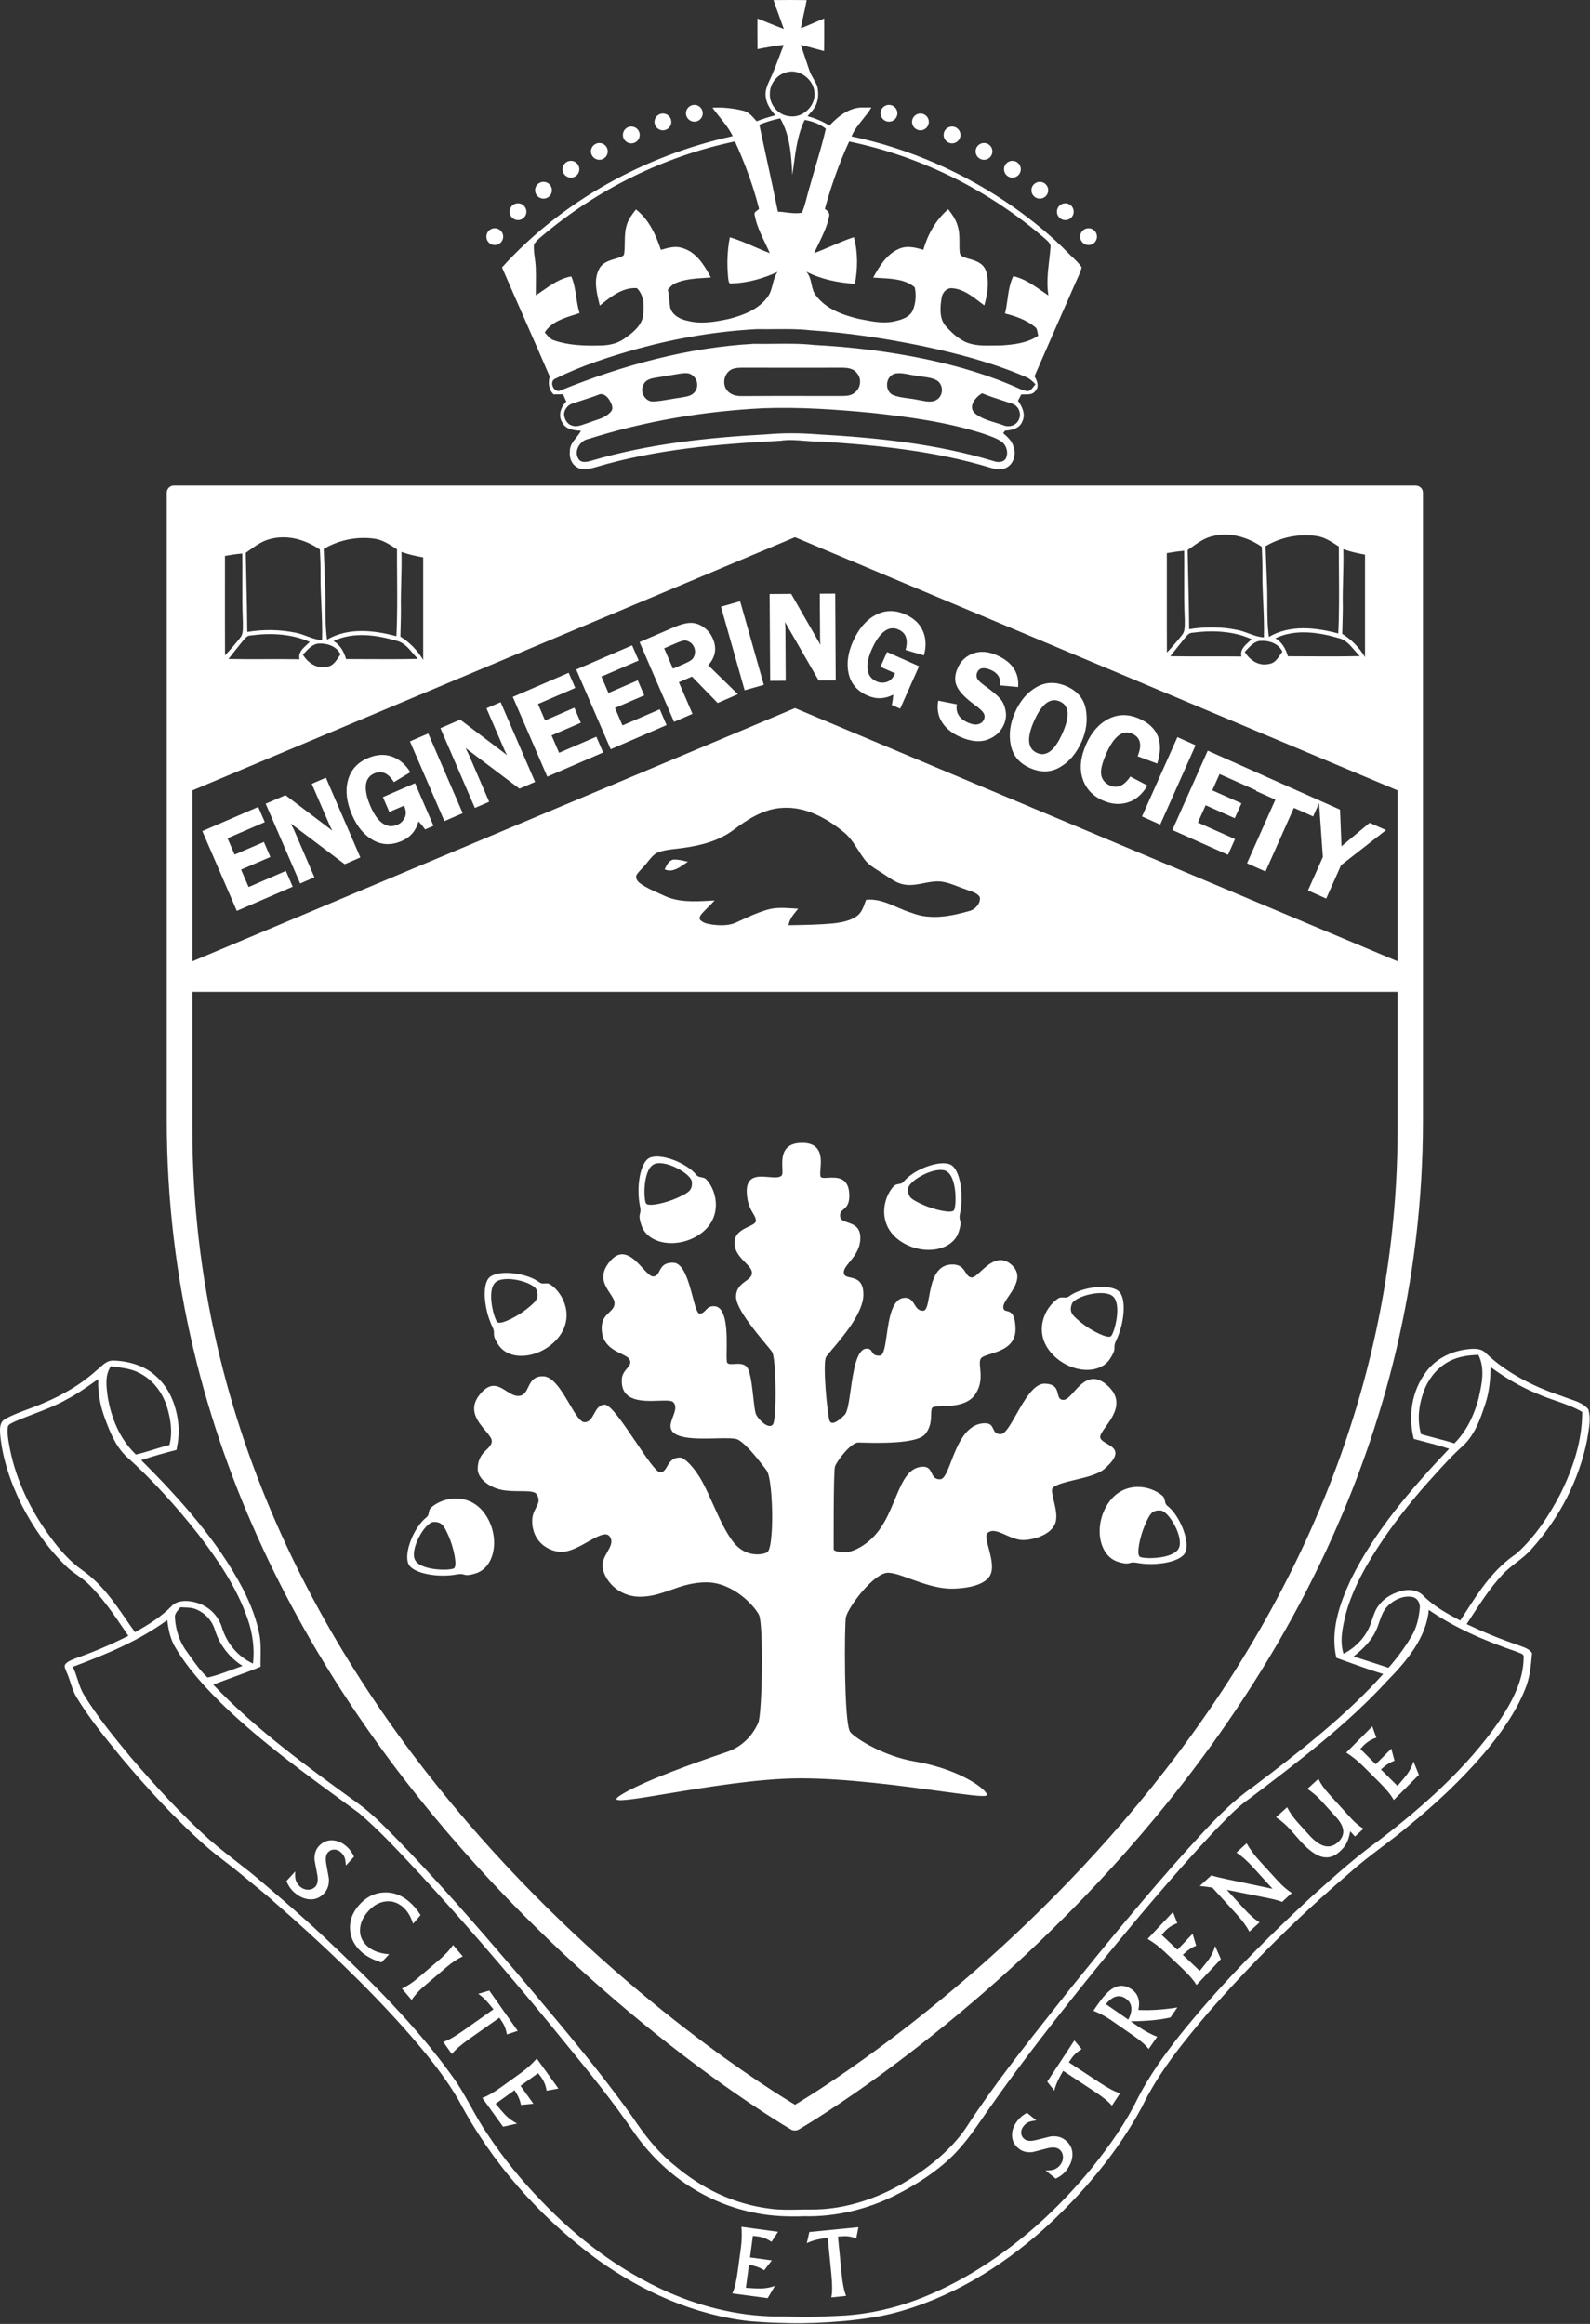 <svg width="364" height="532" viewBox="0 0 364 532" fill="none" xmlns="http://www.w3.org/2000/svg">
<rect x="0" y="0" width="364" height="532" fill="#333333" stroke="none"/>
<path d="M177.412 523.289L175.74 526.111L167.661 525.025C168.168 523.927 168.578 522.265 168.877 519.999L169.601 514.675C169.829 512.999 169.876 511.367 169.73 509.773L178.118 510.913L176.617 513.21C175.654 512.538 174.596 512.122 173.445 511.965C173.304 511.943 172.941 511.906 172.358 511.849L171.697 516.773L176.692 517.461L174.941 519.718C174.058 519.129 172.905 518.705 171.462 518.449L170.749 523.739C172.586 523.862 173.716 523.91 174.14 523.889C175.269 523.871 176.362 523.67 177.412 523.289Z" fill="white"/>
<path d="M115.177 486.867L118.379 486.136C117.379 485.633 116.479 484.977 115.685 484.175C115.386 483.881 114.639 483.028 113.462 481.613L117.797 478.491C118.595 479.705 119.082 480.839 119.265 481.881L122.111 481.593L119.162 477.499L123.185 474.593C123.545 475.048 123.771 475.34 123.858 475.457C124.538 476.399 124.962 477.455 125.133 478.616L127.841 478.121L122.882 471.256C121.827 472.456 120.618 473.555 119.247 474.539L114.879 477.688C113.041 479.016 111.551 479.877 110.407 480.257L115.177 486.867Z" fill="white"/>
<path d="M118.519 464.924L116.049 465.727C115.889 464.896 115.679 464.217 115.44 463.7C115.245 463.291 114.875 462.689 114.327 461.897L107.324 466.84C105.501 468.131 104.205 469.261 103.439 470.227L101.473 467.44C102.547 467.119 104.067 466.265 106.041 464.871L112.973 459.979C112.268 459.103 111.731 458.476 111.364 458.073C110.741 457.412 110.113 456.872 109.496 456.439L112.004 455.689L118.519 464.924Z" fill="white"/>
<path d="M92.023 455.239L94.226 457.835C95.028 456.683 95.942 455.669 96.977 454.791L102.133 450.402C103.447 449.27 104.717 448.429 105.941 447.861L103.723 445.263C102.966 446.371 101.921 447.489 100.609 448.606L95.366 453.079C94.392 453.901 93.276 454.631 92.023 455.239Z" fill="white"/>
<path d="M89.085 447.382L87.325 449.249C85.478 448.676 84.014 447.926 82.93 447.002C81.217 445.532 80.284 443.786 80.137 441.781C79.986 439.776 80.646 437.92 82.114 436.212C83.689 434.378 85.557 433.39 87.718 433.236C89.877 433.084 91.88 433.79 93.702 435.361C94.638 436.164 95.497 437.182 96.282 438.409L94.572 440.404C94.033 438.729 93.269 437.456 92.269 436.586C90.972 435.481 89.557 435.058 88.025 435.324C86.596 435.561 85.313 436.34 84.174 437.67C83.061 438.962 82.476 440.31 82.421 441.714C82.35 443.242 82.946 444.548 84.21 445.633C85.353 446.617 86.978 447.2 89.085 447.382Z" fill="white"/>
<path d="M70.698 434.791C72.072 434.935 73.244 434.475 74.208 433.417C75.01 432.545 75.374 431.42 75.293 430.061L74.685 426.668C74.472 425.455 74.596 424.596 75.073 424.076C75.486 423.627 75.976 423.405 76.553 423.425C77.101 423.428 77.606 423.643 78.065 424.065C78.513 424.477 78.816 424.939 78.963 425.44C79.043 425.709 79.117 426.252 79.194 427.071L81.055 425.039C80.638 424.152 80.1 423.392 79.429 422.781C78.438 421.871 77.365 421.381 76.209 421.3C74.957 421.209 73.892 421.648 72.999 422.621C72.242 423.448 71.913 424.532 72.019 425.868L72.649 429.227C72.856 430.447 72.714 431.328 72.22 431.875C71.737 432.389 71.141 432.633 70.426 432.596C69.746 432.572 69.144 432.313 68.612 431.82C68.125 431.383 67.812 430.859 67.666 430.26C67.555 429.811 67.53 429.195 67.593 428.415L65.574 430.613C65.97 431.612 66.52 432.443 67.221 433.091C68.309 434.083 69.469 434.656 70.698 434.791Z" fill="white"/>
<path d="M196.02 512.398L196.528 509.854L185.283 510.964L184.7 513.519C185.38 513.183 186.156 512.918 187.042 512.707C187.572 512.576 188.39 512.426 189.495 512.25L190.328 520.688C190.562 523.08 190.556 524.831 190.307 525.938L193.698 525.59C193.236 524.45 192.888 522.765 192.676 520.539L191.835 512.01C192.788 511.923 193.502 511.896 193.943 511.934C194.518 511.975 195.208 512.132 196.02 512.398Z" fill="white"/>
<path d="M243.916 489.943C245.026 490.838 245.57 491.975 245.52 493.354C245.466 494.586 244.968 495.785 244.047 496.941C243.455 497.683 242.664 498.289 241.687 498.749L239.367 496.881C240.143 496.891 240.747 496.823 241.198 496.689C241.783 496.501 242.288 496.155 242.695 495.637C243.146 495.073 243.362 494.454 243.348 493.777C243.335 493.057 243.05 492.471 242.502 492.035C241.924 491.582 241.042 491.489 239.838 491.782L236.523 492.639C235.203 492.827 234.091 492.577 233.228 491.867C232.192 491.049 231.682 490.014 231.692 488.754C231.692 487.601 232.114 486.498 232.96 485.445C233.52 484.739 234.231 484.147 235.099 483.674L237.242 485.398C236.438 485.525 235.9 485.638 235.635 485.73C235.143 485.917 234.703 486.247 234.331 486.722C233.935 487.21 233.755 487.73 233.776 488.273C233.81 488.847 234.062 489.325 234.542 489.707C235.078 490.142 235.95 490.213 237.154 489.915L240.49 489.085C241.848 488.913 242.995 489.198 243.916 489.943Z" fill="white"/>
<path d="M247.614 469.093L245.958 467.105L239.748 476.54L241.368 478.6C241.526 477.865 241.818 477.086 242.204 476.261C242.437 475.776 242.833 475.041 243.39 474.068L250.472 478.734C252.485 480.058 253.844 481.166 254.54 482.054L256.414 479.202C255.232 478.845 253.708 478.046 251.841 476.822L244.682 472.11C245.21 471.308 245.636 470.746 245.95 470.414C246.341 469.996 246.893 469.561 247.614 469.093Z" fill="white"/>
<path fill-rule="evenodd" clip-rule="evenodd" d="M269.536 459.556L267.96 461.84C265.563 462.408 262.528 462.7 258.848 462.724L260.612 463.944C262.047 464.934 263.474 465.709 264.916 466.265L262.968 469.066C262.25 468.146 261.094 467.136 259.5 466.033L254.184 462.349C253.104 461.605 251.823 460.925 250.31 460.309L251.274 458.92C252.506 457.144 253.599 455.945 254.56 455.314C256.055 454.332 257.57 454.368 259.083 455.417C260.536 456.426 261.055 457.998 260.612 460.136C263.364 460.261 266.336 460.068 269.536 459.556ZM257.76 457.55C256.239 456.497 254.708 456.913 253.182 458.801L258.291 462.338C258.784 461.422 259.028 460.577 259.008 459.793C258.974 458.856 258.563 458.11 257.76 457.55Z" fill="white"/>
<path d="M279.502 448.498L278.174 445.492C277.882 446.574 277.401 447.573 276.76 448.512C276.534 448.857 275.825 449.752 274.658 451.177L270.776 447.504C271.83 446.488 272.854 445.797 273.844 445.425L273.024 442.686L269.549 446.353L265.929 442.942C266.32 442.502 266.565 442.226 266.669 442.121C267.461 441.278 268.412 440.658 269.521 440.273L268.534 437.712L262.721 443.868C264.098 444.682 265.401 445.664 266.628 446.825L270.538 450.517C272.193 452.074 273.313 453.385 273.912 454.426L279.502 448.498Z" fill="white"/>
<path d="M295.745 433.348L293.497 435.399C292.859 435.111 291.758 434.812 290.182 434.494L280.854 432.634L284.661 436.816C286.034 438.316 287.253 439.406 288.359 440.082L286.023 442.206C285.365 440.962 284.393 439.644 283.109 438.23L277.537 432.111L274.663 431.732L277.326 429.314C278.109 429.58 279.211 429.847 280.625 430.148L291.335 432.394L286.938 427.558C285.518 426.007 284.229 424.851 283.057 424.103L285.39 421.974C286.179 423.372 287.218 424.775 288.515 426.187L292.409 430.452C293.559 431.712 294.663 432.682 295.745 433.348Z" fill="white"/>
<path d="M310.189 420.417L312.156 418.637C311.388 418.204 310.575 417.56 309.719 416.701C309.533 416.517 308.828 415.753 307.612 414.404L304.153 410.591C303.107 409.431 302.333 408.313 301.825 407.224L299.301 409.517C300.505 410.32 301.599 411.271 302.58 412.357L305.883 415.999C307.911 418.236 308.047 420.156 306.284 421.744C304.411 423.433 302.219 422.879 299.695 420.085L297.159 417.287C296.099 416.116 295.263 414.935 294.659 413.725L292.128 416.009C293.347 416.832 294.448 417.791 295.435 418.887L295.491 418.951C295.53 418.995 295.572 419.043 295.62 419.096C295.823 419.325 296.107 419.645 296.461 420.064L296.814 420.468C297.144 420.846 297.412 421.153 297.632 421.392C299.219 423.145 300.625 424.283 301.844 424.803C303.583 425.553 305.192 425.253 306.68 423.904C307.445 423.216 307.992 422.513 308.336 421.799C308.629 421.204 308.893 420.347 309.112 419.229L310.189 420.417Z" fill="white"/>
<path d="M323.591 403.263L324.836 406.302L319.075 412.077C318.51 411.01 317.43 409.67 315.82 408.07L312.012 404.274C310.812 403.081 309.534 402.062 308.187 401.216L314.156 395.213L315.088 397.802C313.968 398.166 313.003 398.755 312.176 399.572C312.07 399.678 311.826 399.943 311.43 400.375L314.943 403.885L318.51 400.31L319.255 403.075C318.255 403.413 317.216 404.082 316.138 405.076L319.924 408.846C321.124 407.452 321.846 406.579 322.091 406.237C322.758 405.321 323.26 404.329 323.591 403.263Z" fill="white"/>
<path fill-rule="evenodd" clip-rule="evenodd" d="M340.184 309.794C339.006 308.473 336.859 308.726 335.151 308.997C331.596 309.581 328.416 311.421 326.539 313.966C323.094 318.524 322.362 324.221 323.656 329.405C324.328 329.586 325.003 329.762 325.677 329.938C327.719 330.473 329.761 331.007 331.75 331.662C322.93 340.937 314.586 350.716 309.216 361.681C306.594 367.317 304.518 373.469 305.938 379.52C306.625 379.766 307.311 380.014 307.997 380.262L307.998 380.263C310.86 381.298 313.721 382.333 316.654 383.22C308.122 392.79 297.539 400.968 286.952 408.992C281.591 412.696 277.383 417.308 273.202 421.893L273.196 421.898C272.704 422.438 272.212 422.977 271.719 423.514C262.391 433.928 253.563 444.644 244.888 455.418C243.795 456.804 242.702 458.184 241.611 459.56L241.609 459.562C234.396 468.665 227.306 477.613 221.05 487.258C217.435 492.533 211.596 497.128 205.476 500.512C199.615 503.694 192.714 505.873 185.61 505.804C184.653 505.792 183.694 505.811 182.735 505.829C180.596 505.87 178.455 505.912 176.327 505.62C167.755 504.558 160.567 500.876 154.546 495.805C150.426 492.566 147.402 488.533 144.668 484.456C137.494 474.401 129.599 465.023 121.566 455.482L121.565 455.481C120.475 454.186 119.382 452.888 118.288 451.585C109.25 441.044 100.151 430.508 90.322 420.45C90.159 420.287 89.997 420.123 89.835 419.959L89.82 419.944C87.375 417.477 84.915 414.994 82.007 412.88C70.254 404.398 58.463 395.812 48.811 385.649C50.24 385.098 51.681 384.573 53.121 384.048L53.122 384.048C55.316 383.249 57.507 382.451 59.648 381.562C59.636 380.845 59.648 380.126 59.66 379.408C59.686 377.866 59.712 376.323 59.502 374.792C58.855 370.961 57.4 367.249 55.583 363.686C49.916 352.892 41.371 343.301 32.324 334.261C34.968 333.373 37.692 332.628 40.416 331.908C40.81 329.817 41.11 327.688 40.78 325.57C40.283 321.637 38.794 317.6 35.346 314.716C32.986 312.664 29.548 311.597 26.152 311.474C24.742 311.347 23.83 312.18 22.952 312.981C22.65 313.257 22.351 313.53 22.038 313.758C18.631 316.849 14.451 319.326 9.928 321.214C8.799 321.716 7.625 322.152 6.451 322.587C4.671 323.248 2.891 323.909 1.268 324.798C-0.103 325.519 -0.032 327.004 0.024 328.177L0.024 328.189C0.511 333.849 2.403 339.374 5.007 344.612C7.555 349.57 10.822 354.309 15.035 358.45C15.822 359.256 16.768 359.929 17.713 360.603C18.664 361.28 19.614 361.956 20.403 362.766C23.533 365.89 25.943 369.429 28.339 372.946L28.34 372.948C28.689 373.459 29.037 373.97 29.387 374.48C25.572 376.406 21.588 378.12 17.47 379.577C17.332 379.633 17.192 379.688 17.051 379.744C16.308 380.035 15.541 380.336 15.047 380.888C14.634 381.301 14.839 381.791 15.035 382.261C15.096 382.407 15.156 382.551 15.196 382.69C15.587 383.508 15.862 384.358 16.136 385.207C16.528 386.418 16.92 387.627 17.646 388.74C20.429 393.327 23.905 397.591 27.37 401.841L27.704 402.252C33.627 409.329 39.924 416.22 47.031 422.53C48.502 423.849 50.093 425.069 51.685 426.29C52.889 427.213 54.093 428.137 55.247 429.104C56.096 429.816 56.956 430.519 57.816 431.223C59.561 432.651 61.305 434.078 62.963 435.577C73.519 444.802 83.663 454.378 92.767 464.609C97.338 469.793 101.716 475.12 105.067 480.905C112.4 494.785 123.291 507.453 137.106 517.506C146.936 524.477 158.786 530.001 171.819 531.392C172.28 531.425 172.684 531.455 173.058 531.482C175.093 531.634 176.227 531.719 180.744 531.821C188.026 531.984 198.252 531.174 204.43 529.577C217.81 526.101 229.252 518.877 238.695 510.52C247.96 502.169 255.818 492.698 261.416 482.362C265.102 474.634 270.734 467.669 276.484 460.884C286.367 449.554 297.224 438.77 308.995 428.725C311.313 426.63 313.847 424.713 316.379 422.797C318.444 421.235 320.509 419.673 322.455 418.016C328.695 412.945 334.506 407.478 339.567 401.59C343.455 396.978 346.99 392.09 349.127 386.745C350.211 384.192 350.457 381.474 350.698 378.801L350.73 378.456C350.24 377.594 349.148 377.195 348.112 376.816C347.848 376.719 347.588 376.624 347.342 376.522C343.331 375.192 339.5 373.565 335.755 371.798C336.156 371.191 336.554 370.581 336.952 369.97L336.953 369.968L336.957 369.963C339.038 366.768 341.127 363.563 343.782 360.654C344.753 359.551 345.952 358.621 347.152 357.691C348.42 356.709 349.687 355.726 350.684 354.54C357.159 347.27 361.479 338.722 363.296 329.849C363.354 329.488 363.417 329.125 363.481 328.76C363.836 326.729 364.198 324.658 363.632 322.656C362.647 321.379 360.926 320.79 359.249 320.216C358.676 320.02 358.107 319.825 357.575 319.605C350.998 317.434 344.834 314.229 340.184 309.794ZM317.498 384.878C322.154 380.166 326.552 374.781 327.091 368.544C333.026 372.646 339.955 375.646 347.088 378.076C347.257 378.163 347.463 378.237 347.673 378.313C348.282 378.531 348.929 378.763 348.807 379.38C348.82 384.75 346.058 389.789 342.946 394.401C335.846 404.546 326.159 413.293 315.768 421.237C310.386 425.107 305.555 429.445 300.732 433.773L300.028 434.405C289.219 444.39 278.982 454.816 270.026 465.986C266.451 470.542 263.086 475.233 260.518 480.245C257.724 486.002 253.906 491.378 249.755 496.544C242.302 505.59 233.315 513.901 222.515 520.341C213.078 525.921 202.982 529.841 191.236 530.194C190.22 530.224 189.379 530.262 188.584 530.298C186.242 530.404 184.313 530.491 179.544 530.292C170.319 530.51 161.195 528.345 153.1 524.797C141.627 519.734 131.968 512.249 123.976 503.878C119.304 499.094 115.179 493.956 111.608 488.582C110.21 486.56 109.032 484.447 107.855 482.334C106.506 479.915 105.158 477.497 103.479 475.213C95.27 463.794 84.934 453.521 74.34 443.561C69.051 438.568 63.447 433.8 57.835 429.05C57.019 428.408 56.198 427.769 55.378 427.13L55.376 427.129C52.856 425.167 50.334 423.204 47.935 421.138C41.323 415.201 35.456 408.737 29.826 402.161C26.058 397.616 22.315 393.02 19.288 388.105C18.562 386.952 18.16 385.71 17.759 384.467C17.444 383.494 17.13 382.521 16.659 381.589C24.348 378.724 31.974 375.522 38.299 370.858C38.538 373.058 38.987 375.273 40.212 377.262C43.147 382.184 47.215 386.574 51.504 390.75C60.003 398.867 69.76 405.984 79.49 413.082C80.396 413.743 81.301 414.403 82.204 415.064C86.766 418.989 90.792 423.302 94.809 427.606C95.366 428.202 95.923 428.798 96.48 429.393C106.4 440.204 115.892 451.26 125.132 462.456C126.325 463.924 127.517 465.382 128.705 466.835L128.707 466.837C134.538 473.966 140.271 480.974 145.416 488.548C151.648 497.32 161.222 504.445 173.46 506.692C176.936 507.349 180.512 507.472 184.075 507.349C191.359 507.522 198.599 505.722 204.802 502.636C210.416 499.829 216.067 496.077 219.823 491.65C221.752 489.47 223.178 487.407 224.691 485.219C225.256 484.401 225.834 483.566 226.455 482.7C234.146 471.694 242.534 461.037 251.083 450.468C259.716 439.9 268.479 429.384 277.924 419.273C278.416 418.776 278.902 418.274 279.389 417.771C281.474 415.617 283.568 413.452 286.151 411.677L286.335 411.537C297.348 403.174 308.439 394.751 317.498 384.878ZM41.054 368.238C41.141 368.138 41.226 368.039 41.308 367.94C41.572 367.957 41.839 367.967 42.108 367.977L42.109 367.977C43.048 368.011 44 368.046 44.856 368.398C47.151 369.334 48.652 371.218 49.227 373.225C50.23 376.401 52.338 379.353 55.52 381.369C54.73 381.641 53.947 381.933 53.163 382.225C51.317 382.913 49.468 383.602 47.523 384.034C46.011 382.655 44.864 381.042 43.724 379.438C43.415 379.003 43.106 378.569 42.791 378.14C41.048 375.801 40.212 373.064 40.048 370.341C39.941 369.528 40.513 368.865 41.054 368.238ZM315.776 371.288C316.238 369.929 316.701 368.568 317.862 367.489C319.154 366.277 321.143 365.248 323.174 365.558C324.515 365.74 325.091 366.992 325.047 367.988C324.846 370.213 324.396 372.464 323.195 374.48C321.698 377.042 319.896 379.498 317.862 381.797C315.509 381.007 313.134 380.253 310.756 379.497L309.867 379.214C311.968 377.562 313.891 375.68 314.932 373.416C315.283 372.736 315.53 372.012 315.776 371.288ZM7.61 323.744C10.278 322.722 12.947 321.7 15.368 320.305C17.441 319.244 19.291 317.95 21.141 316.655C21.592 316.339 22.043 316.024 22.498 315.712C22.371 318.738 22.926 321.761 23.996 324.661C25.111 327.65 26.282 330.746 28.707 333.224C34.947 338.802 40.422 344.933 45.426 351.278C50.043 357.289 54.264 363.606 56.646 370.474C57.835 373.833 58.315 377.348 57.919 380.84C54.19 379.12 51.84 375.924 50.815 372.593C50.092 370.213 48.223 367.965 45.379 367.014C43.447 366.34 40.703 366.141 39.291 367.672C36.98 370.073 33.971 371.94 30.904 373.648C30.171 372.639 29.461 371.61 28.75 370.578C26.006 366.6 23.235 362.581 18.986 359.561C16.002 357.497 13.75 354.854 11.723 352.148C7.091 345.944 3.755 339.049 2.303 331.854C2.257 331.598 2.209 331.341 2.16 331.085C1.895 329.684 1.629 328.273 1.775 326.853C1.747 326.208 2.421 325.897 3.044 325.61C3.223 325.528 3.398 325.447 3.551 325.361C4.881 324.789 6.245 324.267 7.61 323.744ZM340.002 321.475L340.018 321.429C340.951 318.67 341.19 315.796 341.255 312.948C344.534 315.376 348.132 317.516 352.099 319.133C353.408 319.716 354.783 320.193 356.157 320.669C358.255 321.396 360.352 322.122 362.211 323.228C362.234 329.737 360.146 336.154 357.14 342.146C354.591 346.986 351.512 351.758 347.148 355.674C341.888 359.211 338.68 364.189 335.546 369.052L335.544 369.056C335.128 369.701 334.714 370.344 334.296 370.981C331.242 369.377 328.182 367.666 325.883 365.329C324.958 364.322 323.346 363.832 321.836 364.029C319.26 364.398 316.935 365.721 315.602 367.56C314.871 368.507 314.518 369.576 314.165 370.645C313.981 371.203 313.796 371.762 313.558 372.304C312.476 374.866 310.38 377.144 307.572 378.593C306.634 375.563 307.385 372.428 308.103 369.427L308.112 369.389C309.782 363.381 313.02 357.76 316.651 352.393C320.107 347.345 323.995 342.482 328.244 337.86C330.427 335.417 332.654 332.988 335.17 330.753C337.797 328.102 338.924 324.714 340.002 321.475ZM24.624 319.524C24.326 317.264 24.008 314.848 25.364 312.774C25.656 312.814 25.95 312.852 26.244 312.89C28.167 313.137 30.13 313.389 31.802 314.261C35.21 315.936 37.234 318.978 38.228 322.056C39.078 324.906 39.543 327.902 38.788 330.805C37.551 331.106 36.341 331.479 35.132 331.851C33.803 332.26 32.475 332.669 31.114 332.982C27.314 329.341 25.487 324.56 24.671 319.878C24.656 319.761 24.64 319.644 24.625 319.526L24.624 319.524ZM326.342 317.536C327.438 315.129 329.304 312.866 332.02 311.508C333.951 310.554 336.227 310.224 338.452 310.165C340.026 313.382 339.227 316.885 338.476 320.174L338.403 320.494C337.403 324.044 335.788 327.574 332.948 330.432C331.473 329.957 329.967 329.561 328.463 329.165C327.413 328.889 326.364 328.614 325.328 328.312C324.291 324.757 324.88 320.96 326.342 317.536Z" fill="white"/>
<path d="M115.199 54.176C115.199 53.113 114.33 52.248 113.27 52.248C112.207 52.248 111.346 53.113 111.346 54.176C111.346 55.237 112.207 56.099 113.27 56.099C114.33 56.099 115.199 55.237 115.199 54.176Z" fill="white"/>
<path d="M120.514 48.458C120.514 47.395 119.648 46.534 118.588 46.534C117.522 46.534 116.664 47.395 116.664 48.458C116.664 49.519 117.522 50.386 118.588 50.386C119.648 50.386 120.514 49.519 120.514 48.458Z" fill="white"/>
<path d="M126.348 43.554C126.348 42.49 125.488 41.632 124.425 41.632C123.365 41.632 122.497 42.49 122.497 43.554C122.497 44.616 123.365 45.478 124.425 45.478C125.488 45.478 126.348 44.616 126.348 43.554Z" fill="white"/>
<path d="M132.628 38.746C132.628 37.677 131.762 36.819 130.702 36.819C129.637 36.819 128.777 37.677 128.777 38.746C128.777 39.803 129.637 40.669 130.702 40.669C131.762 40.669 132.628 39.803 132.628 38.746Z" fill="white"/>
<path d="M139.135 34.66C139.135 33.596 138.267 32.736 137.213 32.736C136.153 32.736 135.283 33.596 135.283 34.66C135.283 35.722 136.153 36.582 137.213 36.582C138.267 36.582 139.135 35.722 139.135 34.66Z" fill="white"/>
<path d="M146.452 30.899C146.452 29.829 145.588 28.971 144.525 28.971C143.463 28.971 142.596 29.829 142.596 30.899C142.596 31.955 143.463 32.823 144.525 32.823C145.588 32.823 146.452 31.955 146.452 30.899Z" fill="white"/>
<path d="M153.685 27.916C153.685 26.855 152.818 25.994 151.756 25.994C150.702 25.994 149.833 26.855 149.833 27.916C149.833 28.978 150.702 29.84 151.756 29.84C152.818 29.84 153.685 28.978 153.685 27.916Z" fill="white"/>
<path d="M160.884 25.937C160.884 24.873 160.023 24.014 158.963 24.014C157.899 24.014 157.033 24.873 157.033 25.937C157.033 26.998 157.899 27.861 158.963 27.861C160.023 27.861 160.884 26.998 160.884 25.937Z" fill="white"/>
<path d="M251.129 54.176C251.129 53.113 250.271 52.248 249.208 52.248C248.145 52.248 247.279 53.113 247.279 54.176C247.279 55.237 248.145 56.099 249.208 56.099C250.271 56.099 251.129 55.237 251.129 54.176Z" fill="white"/>
<path d="M245.806 48.458C245.806 47.395 244.95 46.534 243.888 46.534C242.822 46.534 241.956 47.395 241.956 48.458C241.956 49.519 242.822 50.386 243.888 50.386C244.95 50.386 245.806 49.519 245.806 48.458Z" fill="white"/>
<path d="M239.973 43.554C239.973 42.49 239.112 41.632 238.052 41.632C236.987 41.632 236.125 42.49 236.125 43.554C236.125 44.616 236.987 45.478 238.052 45.478C239.112 45.478 239.973 44.616 239.973 43.554Z" fill="white"/>
<path d="M233.697 38.746C233.697 37.677 232.841 36.819 231.771 36.819C230.713 36.819 229.849 37.677 229.849 38.746C229.849 39.803 230.713 40.669 231.771 40.669C232.841 40.669 233.697 39.803 233.697 38.746Z" fill="white"/>
<path d="M227.192 34.662C227.192 33.594 226.326 32.734 225.26 32.734C224.208 32.734 223.344 33.594 223.344 34.662C223.344 35.718 224.208 36.586 225.26 36.586C226.326 36.586 227.192 35.718 227.192 34.662Z" fill="white"/>
<path d="M219.877 30.899C219.877 29.829 219.021 28.971 217.95 28.971C216.89 28.971 216.024 29.829 216.024 30.899C216.024 31.955 216.89 32.823 217.95 32.823C219.021 32.823 219.877 31.955 219.877 30.899Z" fill="white"/>
<path d="M212.643 27.916C212.643 26.855 211.776 25.994 210.716 25.994C209.659 25.994 208.792 26.855 208.792 27.916C208.792 28.978 209.659 29.84 210.716 29.84C211.776 29.84 212.643 28.978 212.643 27.916Z" fill="white"/>
<path d="M205.445 25.937C205.445 24.873 204.578 24.014 203.513 24.014C202.445 24.014 201.592 24.873 201.592 25.937C201.592 26.998 202.445 27.861 203.513 27.861C204.578 27.861 205.445 26.998 205.445 25.937Z" fill="white"/>
<path d="M60.62 188.208L52.086 191.894L53.707 195.641L60.411 192.744L61.896 196.182L55.19 199.073L56.913 203.062L65.444 199.374L67.007 202.986L54.211 208.518L46.319 190.262L59.114 184.729L60.62 188.208Z" fill="white"/>
<path d="M74.606 178.033L82.493 196.29L78.918 197.837L66.577 188.534C66.627 188.641 66.671 188.735 66.709 188.816C66.782 188.972 66.832 189.081 66.863 189.142C67.037 189.438 67.174 189.69 67.265 189.902L71.981 200.837L68.715 202.249L60.823 183.993L65.349 182.033L76.095 190.166C75.813 189.658 75.614 189.261 75.494 188.987L71.369 179.434L74.606 178.033Z" fill="white"/>
<path d="M99.24 189.053L95.017 179.29L87.656 182.474L89.128 185.886L92.504 184.429C92.976 185.526 93.028 186.451 92.648 187.199C92.277 187.957 91.713 188.499 90.963 188.822C89.796 189.326 88.687 189.222 87.628 188.505C86.572 187.779 85.64 186.489 84.828 184.615C83.987 182.671 83.635 181.049 83.76 179.751C83.892 178.454 84.523 177.561 85.663 177.067C87.397 176.317 88.897 176.981 90.18 179.051L93.941 176.787C92.848 175.01 91.441 173.814 89.728 173.202C88.007 172.586 86.149 172.711 84.156 173.578C81.772 174.602 80.273 176.301 79.648 178.667C79.023 181.026 79.34 183.666 80.6 186.571C81.767 189.271 83.369 191.193 85.405 192.331C87.436 193.477 89.629 193.543 91.959 192.529C93.943 191.682 95.225 190.178 95.815 188.045C96.385 188.647 96.88 189.254 97.323 189.883L99.24 189.053Z" fill="white"/>
<path d="M98.037 167.908L105.929 186.163L101.738 187.978L93.848 169.722L98.037 167.908Z" fill="white"/>
<path d="M122.495 179.002L114.609 160.746L111.365 162.148L115.491 171.701C115.61 171.974 115.811 172.37 116.095 172.878L105.353 164.745L100.826 166.7L108.713 184.954L111.986 183.549L107.265 172.616C107.177 172.401 107.038 172.15 106.869 171.853C106.818 171.758 106.721 171.56 106.578 171.246L118.918 180.545L122.495 179.002Z" fill="white"/>
<path d="M131.693 157.488L123.16 161.173L124.783 164.921L131.487 162.02L132.969 165.458L126.268 168.354L127.995 172.337L136.52 168.656L138.083 172.266L125.285 177.793L117.395 159.542L130.193 154.013L131.693 157.488Z" fill="white"/>
<path d="M137.679 154.896L146.211 151.212L144.711 147.735L131.91 153.266L139.803 171.52L152.601 165.988L151.037 162.38L142.51 166.064L140.783 162.078L147.486 159.187L146.002 155.747L139.298 158.644L137.679 154.896Z" fill="white"/>
<path fill-rule="evenodd" clip-rule="evenodd" d="M155.411 156.185L158.533 163.42L154.309 165.251L146.418 146.993L154.299 143.593C155.746 142.964 156.983 142.635 158.01 142.597C159.038 142.559 160.042 142.876 161.019 143.543C161.986 144.207 162.722 145.105 163.205 146.228C164.149 148.419 163.795 150.44 162.133 152.292L168.93 158.929L164.291 160.941L158.415 154.889L155.411 156.185ZM152.051 148.419L154.062 153.075L156.635 151.964C157.473 151.601 158.061 151.272 158.39 150.987C158.71 150.703 158.937 150.292 159.054 149.751C159.177 149.207 159.121 148.665 158.887 148.127C158.666 147.62 158.322 147.228 157.854 146.956C157.379 146.689 156.947 146.579 156.559 146.637C156.171 146.699 155.489 146.929 154.531 147.347L152.051 148.419Z" fill="white"/>
<path d="M174.86 156.781L169.442 137.646L165.05 138.89L170.47 158.021L174.86 156.781Z" fill="white"/>
<path d="M191.205 135.892L191.323 155.78L187.429 155.795L179.709 142.415C179.72 142.753 179.731 142.975 179.744 143.084C179.781 143.423 179.804 143.707 179.804 143.944L179.873 155.847L176.316 155.868L176.192 135.985L181.123 135.951L187.833 147.641C187.771 147.06 187.739 146.615 187.739 146.313L187.675 135.913L191.205 135.892Z" fill="white"/>
<path d="M206.078 162.236L210.398 152.52L203.078 149.253L201.562 152.65L204.922 154.146C204.429 155.237 203.786 155.9 202.98 156.134C202.169 156.372 201.382 156.318 200.641 155.985C199.477 155.472 198.81 154.577 198.622 153.32C198.426 152.053 198.758 150.486 199.584 148.626C200.45 146.69 201.396 145.332 202.434 144.544C203.482 143.76 204.57 143.618 205.701 144.129C207.422 144.896 207.966 146.457 207.305 148.794L211.51 150.032C212.086 148.022 212.01 146.176 211.294 144.501C210.592 142.82 209.242 141.538 207.25 140.656C204.88 139.6 202.62 139.641 200.461 140.78C198.297 141.925 196.57 143.942 195.276 146.833C194.084 149.524 193.753 152.001 194.292 154.27C194.833 156.544 196.256 158.2 198.586 159.236C200.557 160.11 202.521 160.045 204.502 159.032C204.437 159.853 204.333 160.642 204.164 161.388L206.078 162.236Z" fill="white"/>
<path d="M233.078 157.283L228.984 156.909C229.14 155.26 228.455 154.089 226.916 153.404C225.258 152.667 224.19 152.844 223.706 153.937C223.507 154.367 223.502 154.807 223.671 155.245C223.843 155.689 224.427 156.257 225.416 156.964C227.062 158.148 228.231 159.117 228.906 159.88C229.58 160.633 230.018 161.567 230.208 162.672C230.424 163.779 230.283 164.845 229.812 165.897C229.086 167.541 227.827 168.68 226.059 169.329C224.294 169.968 222.179 169.749 219.747 168.665C217.919 167.856 216.544 166.737 215.648 165.316C214.739 163.899 214.463 162.261 214.794 160.408L219.051 161.244C218.739 163.132 219.57 164.516 221.544 165.399C222.496 165.828 223.299 165.953 223.939 165.789C224.57 165.619 225.01 165.273 225.236 164.747C225.484 164.223 225.447 163.707 225.162 163.225C224.862 162.744 224.162 162.103 223.059 161.303C221.004 159.812 219.684 158.439 219.083 157.177C218.479 155.917 218.539 154.491 219.255 152.896C219.971 151.279 221.159 150.175 222.807 149.584C224.455 148.984 226.258 149.128 228.234 150.008C231.726 151.564 233.343 153.991 233.078 157.283Z" fill="white"/>
<path fill-rule="evenodd" clip-rule="evenodd" d="M231.396 170.555C231.888 172.979 233.334 174.725 235.735 175.793C238.244 176.913 240.555 176.857 242.664 175.63C244.779 174.402 246.422 172.462 247.594 169.833C248.684 167.394 249.018 164.943 248.599 162.483C248.172 160.025 246.716 158.243 244.236 157.134C241.763 156.037 239.471 156.079 237.356 157.259C235.239 158.441 233.58 160.358 232.394 163.009C231.235 165.617 230.899 168.131 231.396 170.555ZM236.747 165.014C238.5 161.091 240.468 159.618 242.654 160.594C244.779 161.539 244.963 163.981 243.208 167.906C241.463 171.827 239.526 173.319 237.408 172.371C235.219 171.395 235.003 168.941 236.747 165.014Z" fill="white"/>
<path d="M264.929 174.8L260.432 173.13C261.517 170.54 261.104 168.818 259.208 167.97C257.028 167.002 255.057 168.486 253.291 172.434C252.281 174.714 251.888 176.395 252.115 177.467C252.351 178.547 252.997 179.32 254.068 179.798C255.789 180.562 257.353 179.89 258.757 177.77L262.689 179.828C261.463 181.882 259.935 183.186 258.093 183.723C256.268 184.266 254.393 184.1 252.473 183.247C250.109 182.194 248.555 180.508 247.82 178.198C247.091 175.872 247.369 173.255 248.677 170.331C249.901 167.588 251.604 165.66 253.817 164.547C256.023 163.439 258.367 163.435 260.839 164.535C265.123 166.447 266.487 169.866 264.929 174.8Z" fill="white"/>
<path d="M265.609 188.769L273.708 170.606L269.542 168.75L261.438 186.913L265.609 188.769Z" fill="white"/>
<path d="M287.598 180.943L279.195 177.2L277.529 180.925L284.203 183.899L282.672 187.317L276.008 184.341L274.232 188.307L282.729 192.092L281.125 195.685L268.393 190.011L276.489 171.848L289.218 177.517L289.216 177.522L306.774 185.342L307.111 193.733L313.554 188.367L317.302 190.037L307.021 198.049L303.609 205.702L299.435 203.846L302.843 196.193L301.975 183.86L300.617 186.904L296.205 184.94L289.711 199.511L285.476 197.625L291.973 183.057L287.539 181.077L287.598 180.943Z" fill="white"/>
<path d="M166.4 401.065C146.152 407.885 141.76 411.031 141.244 411.605C140.257 412.699 145.308 411.859 152.744 410.621L152.745 410.621C161.602 409.147 173.842 407.11 183.289 407.11C193.766 407.11 206.417 408.837 215.194 410.034C220.975 410.823 225.076 411.383 225.765 411.069C226.948 410.527 220.716 405.157 209.353 403.233C202.445 402.062 195.883 398.054 194.64 396.491C193.172 394.647 193.309 371.529 193.664 370.179C194.307 367.677 200.109 360.043 203.281 360.043C204.584 360.043 206.359 360.691 208.413 361.441C211.366 362.519 214.895 363.807 218.421 363.681C221.309 363.585 225.951 362.931 226.88 360.15C227.423 358.52 226.819 356.236 226.319 354.343C225.909 352.794 225.569 351.508 225.984 351.058C227.009 349.955 228.492 350.615 230.204 351.376C231.473 351.94 232.869 352.561 234.296 352.561C236.072 352.561 240.533 351.609 241.593 348.682C242.122 347.221 241.634 345.167 241.232 343.477C240.902 342.087 240.63 340.943 241.031 340.578C241.901 339.784 243.943 339.297 246.143 338.772C248.666 338.171 251.397 337.52 252.804 336.299C257.05 332.611 255.086 331.466 253.397 330.481C252.636 330.037 251.931 329.626 251.875 329.03C251.817 328.458 252.416 327.623 253.149 326.601C254.885 324.183 257.368 320.723 253.632 317.262C250.044 313.937 247.683 316.573 245.839 318.632C244.955 319.619 244.19 320.474 243.465 320.474C242.519 320.474 242.362 319.829 242.178 319.077C241.925 318.041 241.623 316.801 239.143 316.755C236.68 316.708 234.519 320.524 232.674 323.783C231.316 326.179 230.13 328.274 229.12 328.309C227.958 328.347 227.678 327.743 227.39 327.12C227.086 326.464 226.772 325.787 225.405 325.819C221.073 325.92 219.174 330.861 217.744 334.58C216.882 336.822 216.191 338.619 215.241 338.647C213.993 338.693 213.64 337.964 213.283 337.228C212.922 336.482 212.557 335.729 211.252 335.77C207.926 335.865 206.499 339.306 204.855 343.269C203.83 345.74 202.721 348.414 201.015 350.607C198.276 354.134 194.812 355.342 193.664 355.342C190.645 355.342 190.856 354.619 190.856 354.619C190.856 354.619 190.789 336.975 191.14 335.77C191.492 334.561 194.779 330.234 196.457 330.234C196.532 330.234 196.625 330.235 196.735 330.237C196.873 330.24 197.037 330.244 197.225 330.249L197.414 330.254C200.684 330.34 209.822 330.579 211.733 328.377C213.099 326.818 213.141 325.069 213.172 323.803C213.19 323.053 213.204 322.473 213.487 322.205C213.724 321.984 214.503 321.961 215.54 321.929C217.881 321.857 221.536 321.745 223.233 319.242C224.755 317 224.549 314.883 224.393 313.274C224.297 312.291 224.22 311.498 224.567 310.982C224.842 310.568 225.688 310.301 226.731 309.973C229.134 309.215 232.579 308.13 232.479 304.157C232.394 300.591 231.318 300.331 230.526 300.141C230.055 300.027 229.684 299.938 229.684 299.189C229.684 298.551 230.268 297.689 230.938 296.7C232.383 294.567 234.23 291.84 231.503 289.481C228.779 287.131 226.318 289.395 224.515 291.053C223.67 291.831 222.969 292.475 222.453 292.45C221.773 292.415 221.444 291.896 221.066 291.302C220.553 290.494 219.951 289.545 218.255 289.481C214.064 289.328 213.276 293.658 212.7 296.827C212.37 298.638 212.11 300.07 211.323 300.07C210.247 300.07 209.807 299.355 209.358 298.627C208.897 297.881 208.429 297.121 207.26 297.102C204.225 297.054 203.545 301.791 202.997 305.61C202.634 308.143 202.328 310.272 201.432 310.337C200.214 310.427 199.904 309.932 199.615 309.469C199.373 309.083 199.146 308.72 198.416 308.737C196.083 308.784 195.351 313.916 194.735 318.229C194.355 320.896 194.019 323.249 193.377 323.895C191.697 325.579 190.435 326.221 189.948 325.341C189.456 324.451 188.263 312.101 189.107 310.657C189.298 310.33 189.839 309.693 190.562 308.841C193.024 305.941 197.597 300.555 197.656 296.461C197.702 293.151 195.989 292.758 194.666 292.454C193.875 292.273 193.224 292.123 193.172 291.401C193.112 290.608 193.746 289.828 194.512 288.887C195.601 287.547 196.957 285.88 196.957 283.382C196.957 280.843 195.383 280.309 194.069 279.862C193.183 279.562 192.415 279.301 192.328 278.493C192.233 277.609 192.631 277.271 193.106 276.867C193.71 276.353 194.437 275.734 194.437 273.759C194.437 269.337 191.482 269.509 189.525 269.623C188.82 269.664 188.245 269.698 187.984 269.506C187.702 269.3 187.759 268.57 187.831 267.632C188.013 265.287 188.295 261.645 183.643 261.645C178.863 261.645 179.012 265.176 179.107 267.412C179.141 268.224 179.168 268.865 178.949 269.105C178.438 269.661 177.286 269.562 176.012 269.453C173.611 269.247 170.772 269.004 170.959 273.037C171.074 275.553 171.818 276.806 172.39 277.767C172.728 278.336 173.006 278.803 173.056 279.37C173.114 279.984 172.341 280.35 171.393 280.8C169.987 281.467 168.195 282.318 168.152 284.43C168.112 286.471 169.453 287.84 170.592 289.002C171.423 289.851 172.147 290.59 172.147 291.401C172.147 292.227 171.479 292.715 170.716 293.274C169.696 294.02 168.504 294.892 168.504 296.862C168.504 299.48 172.754 304.604 175.196 307.548L175.198 307.552C175.968 308.48 176.558 309.191 176.777 309.538C177.684 310.982 177.893 325.018 176.911 326.142C175.931 327.265 173.613 325.018 173.056 323.735C172.831 323.219 172.662 321.72 172.467 319.99C172.179 317.435 171.834 314.374 171.168 313.23C170.511 312.099 169.204 312.181 168.123 312.25C167.358 312.298 166.706 312.34 166.475 311.941C166.319 311.676 166.334 310.603 166.354 309.179C166.407 305.432 166.493 299.261 163.595 299.029C162.485 298.938 162.004 299.453 161.552 299.937C161.18 300.336 160.829 300.713 160.163 300.713C159.597 300.713 159.145 299.01 158.587 296.908C157.696 293.553 156.535 289.178 154.208 289.079C151.999 288.989 151.439 290.072 150.964 290.988C150.626 291.642 150.331 292.211 149.513 292.211C148.88 292.211 148.077 291.337 147.138 290.315C145.175 288.179 142.619 285.396 139.777 288.598C136.86 291.879 138.425 294.236 139.659 296.095C140.205 296.918 140.687 297.643 140.687 298.307C140.687 299.274 140.108 299.825 139.463 300.438C138.665 301.199 137.766 302.055 137.744 303.917C137.694 307.704 140.297 308.975 142.219 309.915C143.11 310.35 143.854 310.714 144.121 311.223C144.563 312.07 144.092 312.627 143.526 313.297C143.023 313.892 142.445 314.576 142.367 315.631C141.98 320.978 147.16 320.796 150.811 320.668C152.42 320.611 153.732 320.565 154.14 321.007C154.97 321.904 154.512 323.123 154.054 324.343C153.78 325.07 153.507 325.797 153.507 326.457C153.507 329.521 159.308 329.387 163.872 329.282C166.241 329.228 168.277 329.181 168.996 329.593C171.052 330.771 173.921 334.539 175.426 336.516L175.517 336.637C176.984 338.573 177.335 354.139 175.653 355.342C175.031 355.786 170.948 356.867 167.941 353.095C166.148 350.841 164.673 347.556 163.242 344.37C162.452 342.611 161.676 340.883 160.867 339.374C158.981 335.855 156.671 333.705 155.756 333.678C153.922 333.635 153.289 334.728 152.738 335.681C152.318 336.405 151.946 337.049 151.127 337.049C150.249 337.049 147.997 333.712 145.583 330.138C142.797 326.011 139.796 321.567 138.447 321.567C137.155 321.567 136.578 322.616 136.013 323.64C135.474 324.621 134.946 325.579 133.816 325.579C132.819 325.579 131.678 323.638 130.377 321.424C128.662 318.507 126.669 315.115 124.359 315.07C122.137 315.028 121.505 316.35 120.921 317.571C120.437 318.584 119.986 319.528 118.684 319.562C117.716 319.589 116.819 319.015 115.908 318.432C114.114 317.285 112.266 316.102 109.709 319.402C107.115 322.749 109.41 325.479 111.125 327.518C111.958 328.509 112.654 329.336 112.585 329.993C112.5 330.796 111.977 331.303 111.376 331.885C110.476 332.756 109.403 333.796 109.36 336.253C109.327 338.267 111.692 340.414 114.827 341.059C116.211 341.349 117.743 341.356 119.099 341.363C120.887 341.373 122.37 341.38 122.812 342.029C123.679 343.285 123.252 344.112 122.718 345.149C122.298 345.962 121.813 346.903 121.832 348.281C121.904 353.337 126.032 355.305 128.632 355.261C130.556 355.221 132.723 354.001 134.645 352.918C136.851 351.676 138.736 350.614 139.563 351.726C140.408 352.871 139.762 354.014 139.05 355.273C138.46 356.315 137.826 357.437 137.955 358.706C138.231 361.519 141.385 365.607 146.709 365.533C149.251 365.492 151.394 364.739 153.603 363.963C156.022 363.114 158.52 362.237 161.707 362.237C167.804 362.237 172.705 367.613 173.756 369.698C174.812 371.783 174.529 392.567 173.551 394.485C173.531 394.524 173.505 394.576 173.474 394.641C172.994 395.636 171.142 399.473 166.4 401.065Z" fill="white"/>
<path fill-rule="evenodd" clip-rule="evenodd" d="M110.938 346.463C114.538 351.415 113.564 358.772 108.854 360.204C107.14 360.726 106.668 360.592 106.19 360.456C105.83 360.354 105.467 360.251 104.572 360.424C100.407 361.221 94.523 360.273 93.503 358.016C92.379 355.529 94.772 349.564 97.617 347.372C98.018 347.066 98.097 346.661 98.179 346.247C98.259 345.837 98.341 345.417 98.739 345.072C101.676 342.532 107.515 341.755 110.938 346.463ZM102.776 351.812C101.627 349.185 101.122 348.336 99.184 348.437C97.246 348.544 93.611 354.913 95.106 357.268C96.606 359.616 103.062 359.561 103.915 359.032C104.775 358.499 103.856 354.277 102.776 351.812Z" fill="white"/>
<path fill-rule="evenodd" clip-rule="evenodd" d="M127.83 306.189C123.976 310.949 116.622 311.929 114.013 307.741C113.064 306.228 113.071 305.739 113.078 305.24C113.084 304.867 113.09 304.489 112.694 303.671C110.838 299.844 110.224 293.931 112.14 292.352C114.25 290.624 120.637 291.389 123.492 293.567C123.89 293.871 124.296 293.843 124.713 293.814C125.129 293.785 125.557 293.755 126 294.056C129.208 296.225 131.48 301.66 127.83 306.189ZM120.541 299.697C122.774 297.904 123.472 297.197 122.861 295.348C122.254 293.503 115.169 291.648 113.281 293.707C111.4 295.765 113.129 301.991 113.862 302.675C114.602 303.36 118.437 301.381 120.541 299.697Z" fill="white"/>
<path fill-rule="evenodd" clip-rule="evenodd" d="M253.93 343.809C257.351 339.108 263.192 339.884 266.124 342.42C266.518 342.767 266.601 343.185 266.681 343.593C266.762 344.008 266.842 344.412 267.244 344.718C270.086 346.912 272.487 352.877 271.364 355.362C270.338 357.63 264.46 358.568 260.291 357.77C259.396 357.598 259.033 357.702 258.673 357.804C258.193 357.941 257.72 358.075 256.007 357.557C251.294 356.124 250.331 348.768 253.93 343.809ZM262.088 349.158C261.01 351.63 260.086 355.845 260.945 356.378C261.794 356.914 268.252 356.968 269.758 354.616C271.258 352.26 267.619 345.89 265.676 345.789C263.736 345.682 263.236 346.538 262.088 349.158Z" fill="white"/>
<path fill-rule="evenodd" clip-rule="evenodd" d="M240.385 309.398C236.732 304.87 239.005 299.434 242.213 297.263C242.653 296.967 243.079 296.996 243.495 297.024C243.913 297.053 244.321 297.081 244.721 296.775C247.573 294.599 253.958 293.83 256.068 295.562C257.992 297.14 257.382 303.055 255.521 306.879C255.122 307.698 255.128 308.076 255.133 308.45C255.141 308.948 255.148 309.437 254.196 310.95C251.589 315.139 244.237 314.159 240.385 309.398ZM247.674 302.906C249.77 304.596 253.606 306.57 254.344 305.884C255.084 305.195 256.81 298.976 254.937 296.915C253.049 294.86 245.958 296.711 245.354 298.556C244.742 300.408 245.44 301.114 247.674 302.906Z" fill="white"/>
<path fill-rule="evenodd" clip-rule="evenodd" d="M160.604 282.264C155.727 285.965 148.346 285.146 146.822 280.457C146.266 278.755 146.39 278.284 146.516 277.803C146.61 277.443 146.706 277.077 146.52 276.186C145.634 272.037 146.46 266.138 148.701 265.069C151.161 263.893 157.176 266.172 159.422 268.97C159.738 269.362 160.141 269.433 160.554 269.506C160.967 269.579 161.39 269.654 161.744 270.053C164.341 272.918 165.241 278.744 160.604 282.264ZM155.088 274.208C157.692 273.016 158.533 272.497 158.392 270.552C158.242 268.618 151.801 265.11 149.478 266.661C147.157 268.201 147.342 274.657 147.897 275.502C148.453 276.348 152.646 275.342 155.088 274.208Z" fill="white"/>
<path fill-rule="evenodd" clip-rule="evenodd" d="M205.697 283.81C201.057 280.296 201.956 274.476 204.557 271.593C204.908 271.201 205.329 271.126 205.74 271.053C206.154 270.98 206.559 270.908 206.872 270.517C209.12 267.717 215.135 265.444 217.601 266.616C219.841 267.69 220.669 273.582 219.781 277.734C219.593 278.629 219.688 278.995 219.781 279.357C219.906 279.838 220.029 280.312 219.479 282.013C217.951 286.697 210.568 287.513 205.697 283.81ZM211.208 275.764C213.651 276.9 217.848 277.894 218.399 277.05C218.953 276.204 219.137 269.753 216.815 268.206C214.495 266.661 208.052 270.17 207.903 272.101C207.765 274.048 208.609 274.561 211.208 275.764Z" fill="white"/>
<path d="M152.206 198.94L152.169 199.021C153.863 199.78 155.406 198.705 156.79 197.74L156.795 197.737C157.028 197.575 157.257 197.416 157.481 197.269C157.404 197.252 157.327 197.236 157.249 197.219C157.19 197.205 157.13 197.192 157.07 197.179L156.883 197.136C155.997 196.936 155.107 196.734 154.201 196.769C153.105 196.966 152.62 198.031 152.206 198.94Z" fill="white"/>
<path fill-rule="evenodd" clip-rule="evenodd" d="M38.177 112.798C38.177 111.828 38.961 111.141 39.833 111.15H324.075C324.939 111.15 325.758 111.806 325.758 112.798V256.453C325.758 404.847 183.693 487.013 182.801 487.528L182.798 487.53C182.393 487.773 181.609 487.805 181.133 487.53L181.122 487.524C179.625 486.652 38.177 404.197 38.177 256.453V112.798ZM319.961 180.938L181.997 122.984L44.038 180.938V220.064L181.997 162.106L319.961 220.064V180.938ZM69.342 149.86C70.465 151.756 72.583 153.18 74.861 152.621C76.127 152.499 76.819 151.471 77.475 150.494C77.635 150.257 77.792 150.022 77.955 149.805C77.015 147.828 74.721 147.181 72.686 147.357C71.463 147.594 70.598 148.521 69.774 149.403C69.629 149.558 69.486 149.712 69.342 149.86ZM76.357 146.742C77.874 147.657 78.757 149.204 79.221 150.873C80.721 150.874 82.22 150.881 83.72 150.888C87.709 150.906 91.697 150.925 95.686 150.833C95.255 150.419 94.854 149.949 94.451 149.477C93.417 148.264 92.368 147.035 90.751 146.689C86.094 145.341 80.903 144.6 76.357 146.742ZM57.319 145.494C56.636 145.503 56.194 146.021 55.783 146.501L55.78 146.504C55.73 146.563 55.681 146.62 55.631 146.677L55.312 147.072L55.31 147.074L55.31 147.075C54.295 148.33 53.282 149.584 52.295 150.861C55.088 150.906 57.878 150.901 60.669 150.895H60.68C63.312 150.89 65.944 150.885 68.577 150.922C68.213 149.441 69.275 148.473 70.273 147.564C70.497 147.36 70.718 147.159 70.918 146.956C66.674 145.066 61.866 144.869 57.319 145.494ZM51.497 135.061C51.494 140.048 51.49 145.037 51.513 150.028C52.722 148.738 53.887 147.409 54.973 146.021C55.626 145.234 55.613 144.204 55.6 143.214C55.597 142.949 55.594 142.687 55.603 142.433C55.46 139.171 55.469 135.905 55.478 132.637C55.483 130.663 55.489 128.688 55.461 126.714C54.129 126.833 52.814 127.021 51.499 127.257C51.501 129.858 51.499 132.46 51.497 135.061ZM91.905 126.352C91.97 128.619 91.911 130.882 91.852 133.147V133.148C91.797 135.248 91.742 137.35 91.786 139.454C91.796 140.691 91.759 141.929 91.721 143.17C91.695 144.027 91.668 144.884 91.658 145.742C93.801 147.044 95.577 148.92 96.879 151.064C96.876 146.049 96.877 141.034 96.879 136.022L96.879 135.978C96.88 133.185 96.881 130.392 96.881 127.601C95.189 127.314 93.517 126.921 91.905 126.352ZM74.106 125.665C74.156 127.259 74.222 128.853 74.287 130.446L74.287 130.45L74.288 130.451C74.354 132.072 74.421 133.694 74.471 135.314C74.505 136.462 74.507 137.612 74.509 138.762C74.514 141.33 74.519 143.899 74.871 146.44C79.703 143.608 85.565 144.265 90.751 145.65C90.978 141.097 90.943 136.535 90.909 131.973C90.893 129.902 90.877 127.829 90.886 125.758L90.62 125.584C89.099 124.585 87.529 123.554 85.679 123.32C81.709 122.76 77.55 123.621 74.106 125.665ZM61.846 123.4C60.082 123.823 58.611 124.878 57.159 125.92L57.157 125.922L57.155 125.923C56.858 126.136 56.562 126.348 56.265 126.554C56.304 128.857 56.357 131.159 56.41 133.46C56.496 137.197 56.582 140.935 56.609 144.672C60.257 144.072 64.025 144.098 67.651 144.849C68.547 145.009 69.4 145.327 70.251 145.645C71.379 146.066 72.505 146.487 73.731 146.541C73.809 143.871 73.69 141.205 73.572 138.538C73.474 136.352 73.377 134.166 73.387 131.977C73.405 129.918 73.353 127.857 73.234 125.804C69.957 123.536 65.771 122.332 61.846 123.4ZM284.963 149.233C286.086 151.134 288.206 152.557 290.482 151.993C291.74 151.87 292.433 150.845 293.092 149.872C293.254 149.634 293.413 149.398 293.578 149.18C292.633 147.2 290.343 146.554 288.31 146.729C287.099 146.965 286.247 147.873 285.431 148.742C285.354 148.824 285.278 148.905 285.202 148.986C285.122 149.069 285.043 149.152 284.963 149.233ZM291.982 146.116C293.494 147.03 294.375 148.577 294.843 150.241C296.259 150.243 297.675 150.251 299.09 150.258C303.162 150.279 307.234 150.3 311.305 150.204C310.878 149.792 310.481 149.327 310.082 148.859C309.044 147.644 307.99 146.41 306.37 146.06C301.718 144.714 296.529 143.974 291.982 146.116ZM272.942 144.865C272.258 144.873 271.809 145.4 271.399 145.882L271.319 145.975L271.28 146.021L271.258 146.046C270.133 147.432 269.01 148.825 267.917 150.232C270.753 150.278 273.585 150.273 276.418 150.268H276.43C279.02 150.264 281.61 150.259 284.203 150.294C283.835 148.811 284.9 147.839 285.896 146.93L285.897 146.929C286.118 146.727 286.336 146.528 286.534 146.328C282.297 144.438 277.487 144.24 272.942 144.865ZM267.119 135.68C267.116 140.253 267.114 144.826 267.135 149.402C268.338 148.108 269.502 146.78 270.594 145.392C271.245 144.607 271.233 143.575 271.222 142.588V142.586C271.219 142.323 271.216 142.062 271.226 141.81C271.075 138.474 271.086 135.135 271.097 131.795C271.103 129.891 271.11 127.987 271.086 126.084C269.747 126.205 268.434 126.392 267.117 126.628C267.122 129.645 267.12 132.663 267.119 135.68ZM307.526 125.722C307.589 127.96 307.531 130.197 307.473 132.433C307.417 134.565 307.362 136.698 307.411 138.83C307.419 140.025 307.381 141.221 307.344 142.417C307.315 143.316 307.287 144.214 307.278 145.113C309.425 146.416 311.203 148.29 312.494 150.438C312.494 147.674 312.496 144.911 312.498 142.149V142.138C312.502 137.082 312.505 132.028 312.497 126.972C310.813 126.686 309.138 126.294 307.526 125.722ZM289.91 129.91L289.91 129.915L289.911 129.933C289.977 131.517 290.042 133.103 290.094 134.692C290.124 135.805 290.125 136.921 290.127 138.038C290.13 140.635 290.133 143.237 290.491 145.813C295.321 142.976 301.179 143.64 306.37 145.024C306.596 140.463 306.563 135.89 306.529 131.318V131.316C306.514 129.253 306.499 127.189 306.507 125.126L306.256 124.961C304.731 123.959 303.154 122.923 301.302 122.694C297.333 122.133 293.177 122.992 289.723 125.038C289.776 126.664 289.843 128.287 289.91 129.91ZM272.81 125.272L272.807 125.274C272.5 125.495 272.193 125.714 271.885 125.928C271.924 128.035 271.973 130.142 272.022 132.249C272.113 136.182 272.204 140.113 272.231 144.044C275.879 143.442 279.643 143.468 283.27 144.221C284.162 144.383 285.011 144.699 285.86 145.016C286.992 145.438 288.123 145.86 289.349 145.912C289.427 143.243 289.309 140.579 289.19 137.914V137.911C289.093 135.725 288.996 133.538 289.007 131.349C289.031 129.288 288.971 127.229 288.857 125.174C285.583 122.913 281.39 121.704 277.463 122.772C275.712 123.19 274.254 124.236 272.81 125.272ZM44.035 258.204C44.035 397.616 173.405 476.722 181.999 481.824C190.594 476.722 319.955 397.616 319.955 258.204V227.05H44.035V258.204ZM167.958 189.962C164.65 192.458 160.533 193.544 156.485 194.092C155.906 194.183 155.322 194.249 154.738 194.316L154.735 194.316C153.47 194.46 152.203 194.604 150.991 195.001C149.848 195.335 149.097 196.278 148.381 197.174L148.377 197.18L148.369 197.19C148.304 197.271 148.24 197.352 148.175 197.432C147.826 197.899 147.427 198.322 147.028 198.744L147.027 198.745L147.026 198.745C146.58 199.217 146.136 199.688 145.765 200.218C145.353 200.96 145.933 201.788 146.538 202.213C147.735 203.097 149.093 203.705 150.448 204.311C150.941 204.531 151.434 204.751 151.918 204.985C155.236 206.597 158.987 206.389 162.585 206.189C162.925 206.17 163.264 206.151 163.601 206.134C163.1 206.678 162.575 207.202 162.051 207.726L162.049 207.727L162.048 207.728C161.706 208.07 161.364 208.412 161.029 208.758C160.978 208.816 160.925 208.875 160.871 208.934C160.484 209.361 160.059 209.831 160.191 210.45C160.884 211.334 162.067 211.509 163.105 211.662L163.142 211.668C165.061 211.914 167.106 211.925 168.861 211.026C171.103 209.965 173.366 208.93 175.739 208.224C177.594 207.693 179.522 207.819 181.432 207.944H181.433C181.868 207.972 182.301 208 182.733 208.021C182.625 208.154 182.516 208.286 182.406 208.419C181.575 209.427 180.724 210.459 180.517 211.8L181.61 211.78C184.604 211.729 187.6 211.678 190.586 211.4C192.531 211.182 194.578 210.853 196.206 209.678C197.209 208.939 197.634 207.752 198.043 206.609L198.044 206.608L198.045 206.604C198.071 206.531 198.097 206.457 198.124 206.384L198.14 206.338C198.151 206.308 198.163 206.277 198.174 206.247C198.205 206.16 198.238 206.073 198.27 205.988C200.832 205.699 203.122 206.693 205.413 207.689C206.515 208.168 207.617 208.647 208.75 208.984C213.122 210.708 217.911 209.709 222.261 208.444C223.447 207.969 224.543 206.689 224.305 205.352C223.799 204.55 222.895 204.24 222.02 203.941C221.718 203.837 221.42 203.735 221.143 203.614C220.521 203.415 219.91 203.179 219.298 202.943C217.979 202.433 216.661 201.924 215.242 201.792C213.962 201.692 212.707 201.938 211.453 202.185C210.004 202.469 208.556 202.754 207.07 202.504C205.581 202.285 204.335 201.452 203.103 200.63C202.909 200.5 202.715 200.37 202.521 200.244C202.115 199.966 201.692 199.704 201.268 199.441L201.267 199.44L201.265 199.439C200.041 198.68 198.805 197.914 197.922 196.742C197.401 196.055 196.932 195.323 196.462 194.591L196.461 194.59C195.475 193.054 194.488 191.516 193.026 190.382C189.138 187.24 184.349 184.621 179.19 184.94C174.942 185.114 171.249 187.496 167.958 189.962Z" fill="white"/>
<path fill-rule="evenodd" clip-rule="evenodd" d="M184.669 0.028C182.138 -0.009 179.599 -0.009 177.067 0.028L177.211 0.427L177.22 0.45L177.22 0.452C177.964 2.509 178.707 4.564 179.438 6.623C178.17 6.172 176.927 5.662 175.684 5.152L175.682 5.151C174.921 4.838 174.161 4.526 173.395 4.228C173.385 6.569 173.385 8.907 173.413 11.257C175.398 10.845 177.406 10.511 179.417 10.287C179.204 10.843 178.993 11.401 178.783 11.96C178.092 13.792 177.401 15.627 176.622 17.42C176.515 17.662 176.402 17.904 176.288 18.148C175.71 19.385 175.116 20.657 175.278 22.041C175.434 23.729 176.401 25.176 177.502 26.395C176.043 26.769 174.617 27.235 173.215 27.765C173.18 27.727 173.146 27.687 173.111 27.648C173.052 27.582 172.993 27.515 172.934 27.448C172.134 26.537 171.284 25.571 170.047 25.323C167.781 24.775 165.425 24.529 163.099 24.665C163.62 25.397 164.183 26.099 164.747 26.802C165.854 28.179 166.96 29.558 167.739 31.161C147.674 35.592 128.766 45.94 114.925 61.217C116.653 65.224 118.412 69.217 120.172 73.209L120.173 73.211C122.076 77.531 123.98 81.851 125.843 86.187C125.455 87.644 125.598 89.189 126.739 90.279C127.458 90.268 128.185 90.263 128.907 90.263C129.143 90.815 129.382 91.368 129.63 91.919C128.354 93.188 127.682 95.237 128.789 96.836C129.605 98.352 131.453 98.527 132.997 98.62C132.715 99.182 132.31 99.688 131.905 100.193C131.166 101.116 130.43 102.036 130.461 103.281C130.281 104.688 130.799 106.225 132.073 106.941C133.337 107.793 134.9 107.353 136.255 106.971L136.347 106.945C150.043 102.867 164.39 101.636 178.601 100.909C180.48 100.618 182.358 100.768 184.238 100.919C185.462 101.017 186.688 101.115 187.914 101.091C200.982 101.917 214.146 103.249 226.731 107.067C227.849 107.38 229.097 107.681 230.209 107.148C232.05 106.367 232.745 103.94 231.995 102.165C231.633 100.899 230.625 99.995 229.659 99.173C229.718 99.096 229.805 98.978 229.889 98.862L229.961 98.764C230.01 98.696 230.054 98.634 230.086 98.588C231.622 98.501 233.463 98.087 234.05 96.457C234.841 94.825 234.021 93.085 233.047 91.751C233.192 91.462 233.342 91.175 233.491 90.888L233.624 90.632L233.671 90.542L233.728 90.431L233.786 90.319C234.058 90.291 234.35 90.29 234.646 90.29C235.582 90.29 236.56 90.289 237.089 89.413C237.977 88.427 237.378 87.112 236.833 86.127C239.99 78.869 243.174 71.628 246.367 64.392C246.472 64.153 246.581 63.915 246.691 63.677C247.059 62.876 247.429 62.071 247.627 61.211C247.061 60.328 246.301 59.611 245.541 58.895C245.201 58.575 244.861 58.255 244.539 57.92C240.777 54.047 236.562 50.624 232.162 47.495C221.005 39.675 208.299 34.015 194.941 31.228C195.552 29.758 196.534 28.541 197.518 27.322C198.219 26.453 198.922 25.584 199.49 24.621C198.865 24.605 198.253 24.6 197.633 24.613C194.521 24.513 191.898 26.611 189.878 28.763C188.335 27.783 186.635 27.091 184.878 26.597C185.389 26.029 185.895 25.459 186.335 24.843C187.375 23.4 187.474 21.479 187.11 19.789C186.886 19.174 186.558 18.609 186.23 18.044C185.864 17.413 185.498 16.783 185.278 16.083C184.848 14.762 184.4 13.447 183.952 12.132L183.946 12.114L183.944 12.109L183.825 11.761C183.761 11.571 183.696 11.382 183.632 11.192C183.53 10.894 183.429 10.596 183.329 10.297C184.576 10.581 185.813 10.922 187.05 11.263L187.053 11.264C187.588 11.411 188.123 11.559 188.659 11.701C188.701 9.217 188.69 6.733 188.679 4.236L188.679 4.228C187.954 4.528 187.237 4.837 186.521 5.145L186.517 5.147C185.461 5.602 184.408 6.055 183.338 6.476C183.519 5.38 183.764 4.295 184.01 3.211C184.249 2.153 184.489 1.096 184.669 0.028ZM134.751 100.484C147.661 96.387 161.149 94.136 174.666 93.451C182.946 93.148 191.237 93.713 199.487 94.503C208.023 95.437 216.614 96.589 224.831 99.191C224.903 99.216 224.976 99.242 225.048 99.267C225.233 99.332 225.419 99.396 225.604 99.46C226.897 99.905 228.198 100.353 229.321 101.123C230.469 101.989 230.917 103.72 230.242 105.001C229.641 105.911 228.383 105.884 227.461 105.551C214.305 101.557 200.534 100.183 186.862 99.409C183.097 99.125 179.317 99.104 175.559 99.431C161.997 100.177 148.366 101.613 135.299 105.491C134.375 105.755 133.066 106.047 132.447 105.068C131.27 103.293 132.781 100.812 134.751 100.484ZM227.809 96.737C226.157 96.233 224.487 95.724 223.171 94.6C221.51 93.079 223.354 90.864 224.831 90.027C226.293 90.646 227.806 91.132 229.318 91.617L229.322 91.619C230.106 91.871 230.891 92.123 231.669 92.393C233.143 92.849 233.925 94.605 233.261 96.007C232.723 97.401 231.002 97.92 229.685 97.349C229.076 97.123 228.444 96.93 227.809 96.737ZM133.375 91.608C134.59 91.222 135.804 90.837 136.99 90.371C138.031 89.84 139.051 90.759 139.543 91.627C140.007 92.411 140.587 93.555 139.775 94.327C138.815 95.405 137.446 95.857 136.099 96.301C135.648 96.45 135.198 96.599 134.767 96.769C134.479 96.852 134.184 96.958 133.886 97.066L133.883 97.067C132.89 97.424 131.856 97.797 130.843 97.389C129.743 97.021 129.165 95.839 129.127 94.743C129.227 93.644 130.049 92.672 131.093 92.355C131.848 92.093 132.611 91.85 133.373 91.609L133.375 91.608ZM204.258 90.347C202.435 89.216 202.766 86.16 204.835 85.541C205.924 85.308 207.018 85.52 208.106 85.73L208.107 85.73C208.551 85.816 208.994 85.901 209.435 85.956C209.975 86.071 210.529 86.142 211.082 86.214C212.196 86.359 213.31 86.504 214.315 86.997C215.919 87.82 216.078 90.24 214.685 91.329C213.628 92.198 212.285 91.942 211.026 91.703C210.735 91.647 210.449 91.593 210.171 91.553C209.445 91.385 208.699 91.286 207.954 91.188C206.689 91.02 205.424 90.853 204.258 90.347ZM152.512 86.069C153.532 85.903 154.553 85.739 155.574 85.559L155.65 85.548C156.652 85.403 157.826 85.233 158.617 86.012C159.743 86.871 159.959 88.657 159.034 89.744C158.399 90.572 157.331 90.757 156.343 90.928C156.182 90.956 156.023 90.984 155.869 91.013C155.067 91.115 154.269 91.254 153.471 91.392L153.468 91.392L153.466 91.393C152.155 91.62 150.844 91.847 149.523 91.912C147.645 91.955 146.39 89.625 147.311 88.052C147.734 87.016 148.89 86.665 149.899 86.5C150.767 86.35 151.636 86.21 152.505 86.07L152.507 86.069L152.512 86.069ZM166.443 89.357C165.137 87.755 165.897 84.979 167.929 84.397C168.581 84.206 169.276 84.19 169.963 84.175L170.025 84.173C177.611 84.2 185.193 84.189 192.777 84.177C193.987 84.189 195.39 84.336 196.157 85.393C197.313 86.659 197.067 88.784 195.742 89.824C194.943 90.569 193.813 90.635 192.777 90.645C190.561 90.645 188.346 90.642 186.132 90.638H186.126C180.763 90.629 175.402 90.62 170.041 90.664C168.734 90.707 167.279 90.451 166.443 89.357ZM127.221 86.645C133.242 83.657 139.682 81.597 146.139 79.789C155.033 77.364 164.17 75.812 173.379 75.337C174.72 75.366 176.06 75.354 177.4 75.342L177.406 75.342C180.084 75.317 182.761 75.292 185.43 75.596C194.029 76.153 202.575 77.447 211.018 79.181C219.117 80.887 227.182 83 234.797 86.28C235.695 86.624 236.411 87.277 237.055 87.991C236.897 88.144 236.747 88.339 236.593 88.538C236.157 89.105 235.694 89.707 234.927 89.484C234.457 89.414 234.002 89.236 233.563 89.064L233.55 89.059C226.677 85.929 219.393 83.799 212.021 82.235C203.599 80.464 195.013 79.423 186.411 78.968C183.368 78.63 180.305 78.662 177.243 78.694C175.705 78.711 174.168 78.727 172.633 78.696C157.403 79.527 142.51 83.635 128.421 89.332C126.833 90.24 125.474 87.223 127.221 86.645ZM188.835 47.812C190.283 42.54 192.111 37.369 194.393 32.4C210.911 35.808 226.485 43.605 239.231 54.628C239.293 54.685 239.358 54.742 239.423 54.801C239.988 55.306 240.63 55.879 240.49 56.703C240.414 57.649 240.304 58.598 240.194 59.548C239.882 62.244 239.569 64.951 240.018 67.647C239.531 67.322 239.048 66.984 238.563 66.646C236.517 65.216 234.447 63.77 231.971 63.216C231.149 64.906 230.894 66.74 230.638 68.576C230.488 69.65 230.338 70.725 230.075 71.772C232.521 72.357 234.966 73.251 236.947 74.843C237.38 75.163 237.463 75.681 237.545 76.191C237.581 76.415 237.617 76.638 237.682 76.841C235.239 78.52 232.206 78.869 229.321 79.067C228.753 79.062 228.178 79.075 227.601 79.087L227.599 79.087C225.312 79.135 222.986 79.184 220.883 78.219C219.195 77.379 217.786 76.071 216.539 74.681C214.977 72.937 215.226 70.369 215.557 68.232C215.709 66.961 216.794 65.78 218.165 65.997C220.519 66.236 222.431 67.701 224.27 69.111C224.629 69.386 224.987 69.66 225.343 69.921C226.045 67.335 226.581 64.487 225.671 61.895C225.042 60.18 223.182 59.605 221.586 59.184C221.469 59.141 221.342 59.101 221.211 59.059C220.541 58.846 219.77 58.602 219.717 57.811C219.63 57.052 219.633 56.286 219.636 55.521C219.64 54.276 219.645 53.034 219.266 51.833C218.895 50.348 217.993 49.088 217.081 47.905C214.229 50.3 212.406 53.672 211.367 57.2C209.573 56.641 207.578 56.16 205.786 56.981C202.961 58.204 201.321 60.964 199.893 63.544C200.446 63.589 201.015 63.62 201.59 63.651C204.349 63.801 207.261 63.958 209.414 65.767C209.791 67.495 209.649 69.372 208.987 71.008C208.31 72.556 206.583 73.136 205.081 73.48C202.527 74.159 199.896 73.642 197.357 73.144C197.087 73.091 196.818 73.038 196.55 72.987C192.993 72.127 189.222 70.795 186.906 67.793C186.211 67.005 185.993 66.015 185.775 65.025C185.55 64.002 185.325 62.979 184.573 62.18C188.015 63.961 191.878 64.72 195.719 64.973C196.367 61.464 196.427 57.764 195.477 54.299C193.709 54.875 192.004 55.611 190.297 56.347C189.005 56.905 187.711 57.463 186.39 57.952C186.711 57.235 187.057 56.523 187.403 55.811C188.374 53.814 189.35 51.807 189.791 49.631C190.062 48.793 189.441 48.241 188.835 47.812ZM123.826 54.261C123.918 54.182 124.01 54.103 124.101 54.024C136.747 43.343 152.045 35.775 168.251 32.377C170.519 37.351 172.439 42.512 173.773 47.812C173.661 47.946 173.499 48.061 173.336 48.177C172.974 48.435 172.605 48.697 172.754 49.176C173.162 51.464 174.168 53.566 175.169 55.659C175.534 56.422 175.898 57.183 176.233 57.952C175.008 57.497 173.809 56.975 172.612 56.455C170.798 55.666 168.986 54.878 167.086 54.32C166.463 57.437 166.382 60.659 166.718 63.817C166.735 63.89 166.749 63.977 166.763 64.07C166.825 64.474 166.905 64.99 167.409 64.893C171.081 64.788 174.693 63.789 178.013 62.233C177.401 63.087 177.144 64.091 176.888 65.094C176.603 66.208 176.319 67.32 175.549 68.217C173.473 70.904 170.139 72.16 166.963 72.987C163.825 73.661 160.527 74.269 157.369 73.427C155.693 73.103 153.877 72.137 153.421 70.369C153.327 69.797 153.271 69.22 153.214 68.644C153.137 67.853 153.059 67.063 152.887 66.289C152.954 66.218 153.021 66.146 153.088 66.074C153.543 65.584 154.003 65.088 154.627 64.825C156.729 63.915 159.015 63.766 161.278 63.619L161.291 63.618C161.775 63.586 162.257 63.555 162.737 63.516C161.259 60.756 159.414 57.671 156.19 56.781C154.66 56.254 153.073 56.703 151.576 57.127C151.483 57.154 151.391 57.18 151.299 57.205C150.145 53.756 148.55 50.217 145.589 47.944L145.561 47.979C144.734 49.048 143.891 50.137 143.497 51.445C143.069 52.753 143.05 54.114 143.032 55.476C143.021 56.296 143.009 57.117 142.909 57.925C142.929 58.556 142.369 58.742 141.853 58.914C141.714 58.961 141.578 59.006 141.458 59.059C141.308 59.104 141.156 59.148 141.002 59.193C139.529 59.622 137.918 60.09 137.169 61.556C135.883 63.977 136.545 66.758 137.152 69.305C137.204 69.525 137.256 69.743 137.306 69.959C137.398 69.886 137.49 69.812 137.582 69.739L137.589 69.733C139.966 67.838 142.586 65.748 145.802 65.96C147.587 67.7 147.477 70.353 147.165 72.632C146.595 74.876 144.613 76.349 142.803 77.604C141.173 78.737 139.142 79.095 137.193 79.089C133.702 79.167 130.131 79.057 126.802 77.9C126.039 77.648 125.517 77.04 125.008 76.447C124.909 76.331 124.81 76.216 124.71 76.104C126.188 73.727 128.96 72.855 131.538 72.043L131.542 72.042C131.927 71.921 132.309 71.801 132.681 71.677C132.299 70.471 132.11 69.223 131.921 67.977C131.679 66.378 131.437 64.782 130.789 63.283C128.324 63.676 126.281 65.11 124.268 66.523L124.267 66.524C123.734 66.898 123.204 67.27 122.669 67.621C122.652 66.714 122.662 65.808 122.673 64.902C122.687 63.657 122.701 62.413 122.646 61.168C122.62 60.472 122.526 59.781 122.431 59.09C122.29 58.054 122.149 57.02 122.239 55.975C122.628 55.291 123.232 54.773 123.826 54.261ZM175.51 36.354L175.51 36.35C174.944 33.755 174.379 31.159 173.83 28.56C175.366 27.915 176.971 27.439 178.617 27.105C180.895 31.036 181.158 35.661 181.387 40.077C181.506 39.289 181.612 38.493 181.719 37.694L181.719 37.693C182.186 34.198 182.659 30.656 184.209 27.465C185.93 27.748 187.682 28.373 189.059 29.48C188.411 32.31 187.587 35.106 186.764 37.901C186.306 39.457 185.847 41.013 185.419 42.575C185.174 43.35 184.969 44.138 184.765 44.925C184.435 46.197 184.105 47.469 183.602 48.685C182.397 48.938 181.138 48.781 179.889 48.624L179.888 48.624C179.281 48.548 178.676 48.472 178.081 48.444C177.264 44.405 176.387 40.379 175.51 36.354ZM176.255 21.257C176.294 19.123 177.851 17.173 179.89 16.585C182.918 15.596 186.307 18.132 186.466 21.241C186.729 24.252 183.821 27.027 180.827 26.632C178.177 26.451 176.01 23.897 176.255 21.257Z" fill="white"/>
</svg>

